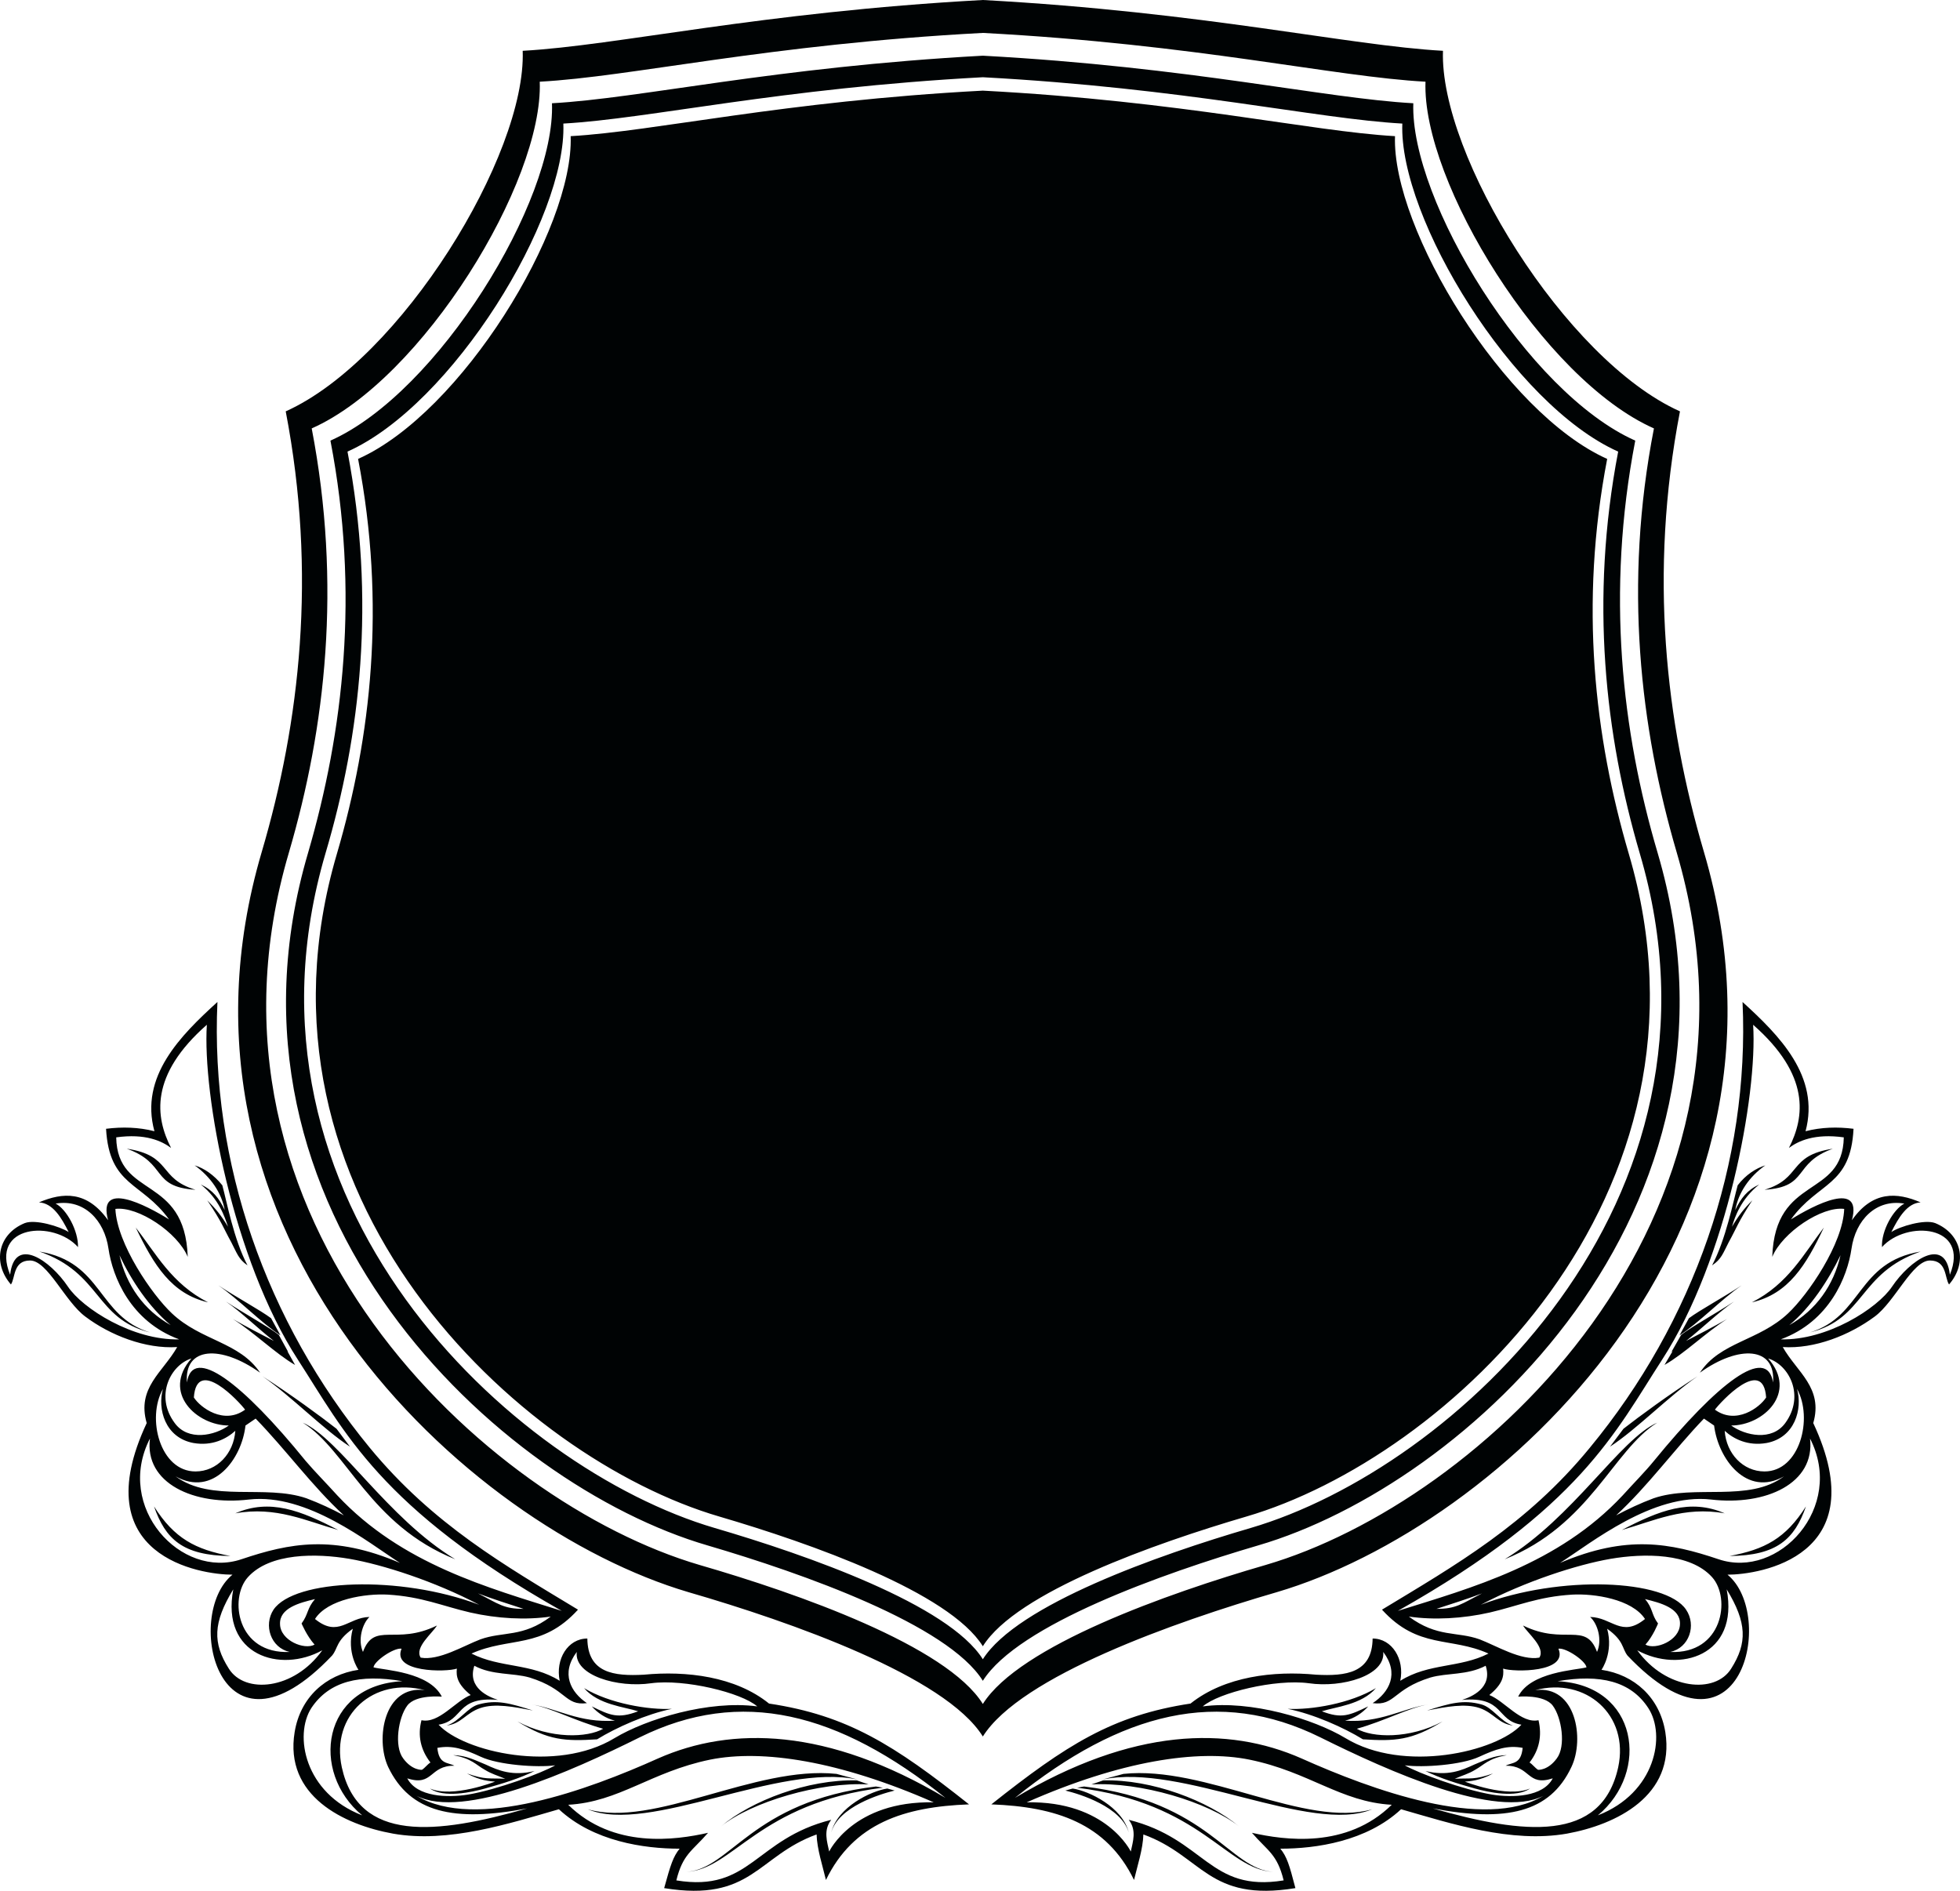 <?xml version="1.0" encoding="utf-8"?>
<!-- Generator: Adobe Illustrator 16.0.3, SVG Export Plug-In . SVG Version: 6.00 Build 0)  -->
<!DOCTYPE svg PUBLIC "-//W3C//DTD SVG 1.1 Tiny//EN" "http://www.w3.org/Graphics/SVG/1.1/DTD/svg11-tiny.dtd">
<svg version="1.1" baseProfile="tiny" id="Layer_1" xmlns="http://www.w3.org/2000/svg" xmlns:xlink="http://www.w3.org/1999/xlink"
	 x="0px" y="0px" width="122.367px" height="118.045px" viewBox="0 0 122.367 118.045" xml:space="preserve">
<path fill-rule="evenodd" fill="#000304" d="M117.04,82.198c1.269-0.938,2.359-3.502,3.451-3.502c1.066,0,0.913,1.092,1.192,1.497
	c1.168-1.346,0.813-3.146-0.863-3.832c-0.659-0.254-2.207,0.203-2.74,0.559c0.457-0.914,0.99-1.803,1.827-1.853
	c-1.472-0.635-2.995-0.736-4.289,1.116c0.686-2.537-2.385-0.938-3.806-0.051c1.7-2.359,3.73-2.056,3.908-5.659
	c-1.016-0.127-2.005-0.102-2.995,0.152c0.914-3.426-1.649-5.988-3.934-8.069c0.457,10.023-3.046,19.972-9.542,27.839
	c-3.934,4.796-8.4,7.334-12.968,10.1c2.258,2.487,4.289,1.675,6.648,2.741c-1.801,0.914-3.73,0.584-5.506,1.7
	c0.278-1.345-0.509-2.639-1.727-2.639c-0.025,2.156-1.675,2.359-3.527,2.258c-2.639-0.254-5.71,0.102-7.842,1.802
	c-4.872,0.736-7.766,2.589-12.435,6.294c4.01,0.152,7.182,1.167,8.908,4.72c0.203-0.862,0.559-1.928,0.583-2.842
	c3.706,1.345,4.036,4.238,9.492,3.351c-0.381-1.473-0.533-1.955-0.939-2.462c2.233,0,5.381-0.457,7.537-2.462
	c3.097,0.888,6.877,2.132,10.354,1.522c3.07-0.558,6.775-2.36,6.142-6.344c-0.355-2.158-1.929-3.579-3.984-3.884
	c0,0,0.761-1.065,0.354-2.563c1.066,0.761,0.914,1.218,1.27,1.675c7.08,7.461,9.313-2.538,6.243-5.051
	c1.979,0,9.262-1.116,5.354-9.465c0.634-2.208-1.016-3.173-1.904-4.746C113.284,84.228,115.465,83.365,117.04,82.198z
	 M114.908,78.366c-0.432,1.878-1.523,3.426-3.198,4.365C113.055,81.615,114.146,79.939,114.908,78.366z M107.066,88.009
	c0.33-0.457,3.02-3.376,3.197-0.761C109.857,87.882,108.385,88.973,107.066,88.009z M107.015,88.999
	c0.254,2.081,2.03,4.492,4.365,3.173c-2.208,1.649-5.558,0.481-8.146,1.37c-0.813,0.305-1.573,0.66-2.335,1.065
	c2.006-1.852,3.604-4.085,5.481-6.04L107.015,88.999z M89.682,100.445c0.938-0.306,1.903-0.609,2.843-0.965
	C91.23,100.139,90.926,100.445,89.682,100.445z M102.701,99.835c0.939,0.229,2.233,0.558,2.183,1.573
	c-0.025,1.015-1.522,1.624-2.156,1.269c0.481-0.532,0.786-1.319,0.786-1.319C103.082,100.774,103.208,100.419,102.701,99.835z
	 M97.295,102.932c0.482-0.077,1.726,0.786,1.751,1.166c-0.685,0.178-3.502,0.28-4.264,1.828c0,0,1.624-0.153,2.158,0.558
	c0.558,0.736,0.837,2.538,0.253,3.3c-0.559,0.761-1.167,0.71-1.167,0.71c-0.203-0.127-0.33-0.329-0.533-0.457
	c0.609-0.786,0.787-1.674,0.559-2.64c-1.092,0.229-2.106-1.192-3.07-1.572c0.837-0.686,0.913-1.168,0.862-1.649
	C94.504,104.404,97.93,104.428,97.295,102.932z M61.361,108.413c2.36-3.756,11.979-7.156,18.349-9.009
	c13.881-4.086,33.727-22.281,26.671-46.212c-2.385-8.096-3.451-17.358-1.497-27.509C97.702,22.459,89.86,9.669,90.088,3.172
	C84.15,2.842,75.293,0.761,61.361,0C47.403,0.761,38.572,2.842,32.633,3.172c0.229,6.497-7.613,19.287-14.795,22.51
	c1.954,10.151,0.888,19.414-1.498,27.509C9.286,77.123,29.131,95.318,42.987,99.404C49.383,101.256,59.026,104.657,61.361,108.413z
	 M111.177,83.619c3.045-1.116,4.162-3.908,4.416-5.659c0.253-1.776,1.521-3.121,3.299-2.816c-0.686,0.354-1.447,1.7-1.396,2.715
	c1.523-1.7,5.508-1.396,4.238,1.727c-0.279-2.462-2.512-0.889-3.604,0.735C117.217,81.69,114.071,83.696,111.177,83.619z
	 M112.192,86.714c0.355,1.244-0.127,3.046-1.903,3.376c-1.167,0.203-2.056-0.254-2.613-0.761c0.101,1.421,1.142,2.537,2.487,2.537
	C112.37,91.867,113.208,88.542,112.192,86.714z M110.39,84.812c1.319,0.405,2.31,2.334,1.066,4.035
	c-0.838,1.142-2.487,0.786-3.375,0.151C110.085,88.999,112.268,86.943,110.39,84.812z M87.271,100.571
	c4.619-1.446,10.024-2.918,14.034-7.207c0.71-0.786,1.396-1.472,1.954-2.157c3.959-4.847,7.055-7.258,7.436-4.897
	c0.178-2.233-2.132-2.36-4.568-0.609c1.27-1.929,3.681-1.979,5.508-3.705c1.243-1.167,3.426-4.339,3.502-6.521
	c-1.396-0.178-3.857,1.472-4.492,2.994c0.178-5.151,4.39-3.604,4.467-7.461c-1.827-0.254-2.843,0.229-3.426,0.66
	c0.989-1.929,1.345-4.543-2.234-7.689c0.28,4.364-1.623,14.643-5.684,20.911C100.874,89.354,98.666,94.15,87.271,100.571z
	 M96.356,112.118c-2.918,1.497-9.643-1.522-13.932-3.654c-6.319-3.122-12.409-1.573-19.059,3.782
	c7.359-4.391,13.298-4.492,17.892-2.462C85.622,111.737,92.676,114.327,96.356,112.118z M64.102,112.524
	c5.862-2.589,10.658-3.324,13.906-2.665c3.73,0.762,5.686,2.64,8.882,2.817c-2.816,2.767-6.699,2.208-8.729,1.751
	c0.99,1.143,1.574,1.32,1.98,2.97c-4.646,0.761-4.898-2.589-9.67-3.782c0.508,0.66,0.254,1.371,0.127,1.98
	C70.598,115.595,69.076,112.422,64.102,112.524z M86.358,103.134c1.016,1.345,0.381,2.513-0.66,3.197
	c1.421,0.178,1.244-0.862,3.604-1.599c1.066-0.305,2.284-0.127,3.452-0.735c0.457,1.396-0.914,1.953-1.473,2.131
	c2.665-0.228,2.107,1.295,3.705,1.549c-1.573,1.7-7.359,3.045-10.988,0.837c-1.979-1.192-5.912-2.386-8.907-1.979
	c0.989-0.862,4.542-1.725,6.623-1.446C83.794,105.393,86.51,104.606,86.358,103.134z M95.849,105.52
	c3.147-0.838,5.888,1.548,5.177,4.821c-1.04,4.72-5.888,4.188-11.572,2.563c4.568,0.862,7.309,0.278,8.654-2.589
	C98.945,108.565,98.387,105.19,95.849,105.52z M97.245,104.961c5.025,0.254,5.786,5.659,2.513,8.375c3.604-1.396,4.264-5,3.147-6.7
	C101.813,104.961,99.91,104.504,97.245,104.961z M87.957,100.926c1.573,0.229,3.376,0.127,5.051-0.253
	c1.75-0.406,3.02-0.99,5.151-1.117c1.37-0.076,3.73,0.279,4.542,1.522c-1.472,1.192-2.055-0.102-3.426-0.127
	c0.482,0.432,0.762,1.446,0.431,2.183c-0.709-1.929-2.029-0.38-4.618-1.649c0.279,0.482,1.422,1.37,1.016,2.005
	c-1.143,0.202-2.665-0.735-3.73-1.142C90.952,101.839,89.733,102.246,87.957,100.926z M107.801,99.226
	c1.27,2.081,1.295,3.35,0.28,4.949c-0.99,1.598-4.061,1.345-5.863-1.143C104.858,104.479,108.588,103.363,107.801,99.226z
	 M92.449,100.19c2.791-1.472,6.039-2.512,8.095-2.867c2.081-0.355,4.974-0.38,6.345,1.143c1.193,1.319,0.66,4.821-2.614,4.669
	c1.193-0.254,1.649-1.675,0.99-2.64C103.996,98.592,97.422,98.312,92.449,100.19z M97.397,97.577
	c1.979-1.269,5.786-4.364,9.415-3.959c3.451,0.406,6.522-1.015,6.192-3.807c2.208,4.289-1.954,8.807-5.71,7.537
	C104.274,96.333,101.559,95.8,97.397,97.577z M87.703,110.214c1.143,0.152,3.553-0.024,4.645-0.533
	c1.041-0.481,1.776-0.735,2.715-0.558c-0.102,1.041-0.634,0.888-1.065,1.116c1.573-0.025,1.319,1.319,2.944,0.787
	c-0.609,1.167-2.513,1.219-3.781,1.016C91.333,111.737,88.54,110.697,87.703,110.214z M61.361,106.382
	c2.284-3.628,11.521-6.902,17.662-8.679c13.35-3.908,32.434-21.443,25.657-44.487c-2.284-7.791-3.324-16.699-1.421-26.469
	c-6.928-3.071-14.491-15.404-14.262-21.647c-5.711-0.304-14.212-2.334-27.637-3.045c-13.425,0.71-21.952,2.741-27.662,3.045
	c0.229,6.243-7.309,18.577-14.237,21.647c1.878,9.77,0.863,18.678-1.421,26.469C11.24,76.26,30.35,93.795,43.673,97.704
	C49.814,99.48,59.103,102.754,61.361,106.382z M61.361,104.936c2.208-3.502,11.217-6.699,17.181-8.45
	c12.968-3.782,31.544-20.835,24.946-43.244c-2.233-7.563-3.224-16.242-1.396-25.733c-6.726-2.995-14.06-14.998-13.856-21.063
	c-5.558-0.305-13.831-2.259-26.875-2.969c-13.044,0.71-21.342,2.665-26.9,2.969c0.229,6.065-7.105,18.069-13.831,21.063
	c1.827,9.491,0.812,18.17-1.396,25.733C12.636,75.651,31.187,92.704,44.18,96.486C50.144,98.237,59.178,101.434,61.361,104.936z
	 M61.361,103.591c2.157-3.401,10.913-6.497,16.725-8.197c12.638-3.705,30.731-20.302,24.285-42.126
	c-2.156-7.359-3.121-15.81-1.345-25.073C94.479,25.276,87.322,13.603,87.55,7.715C82.12,7.41,74.049,5.507,61.361,4.822
	C48.647,5.507,40.577,7.41,35.171,7.715c0.229,5.888-6.928,17.561-13.476,20.479c1.776,9.263,0.812,17.714-1.371,25.073
	c-6.42,21.825,11.674,38.421,24.287,42.126C50.423,97.094,59.229,100.19,61.361,103.591z M61.361,102.779
	c2.106-3.375,10.735-6.42,16.444-8.095c12.436-3.63,30.199-19.947,23.881-41.391c-2.132-7.258-3.096-15.557-1.346-24.642
	c-6.421-2.868-13.45-14.364-13.247-20.15c-5.303-0.305-13.247-2.183-25.732-2.842c-12.486,0.66-20.429,2.538-25.733,2.842
	c0.203,5.786-6.827,17.282-13.272,20.15c1.751,9.085,0.812,17.383-1.319,24.642c-6.319,21.444,11.445,37.761,23.88,41.391
	C50.626,96.359,59.254,99.404,61.361,102.779z M66.512,111.788l0.457-0.126c1.015,0.152,3.096,1.142,3.502,2.74
	C69.99,112.803,67.452,112.017,66.512,111.788z M103.462,88.822c-2.767,1.726-4.188,6.395-9.517,8.526
	C98.184,94.785,101.153,89.836,103.462,88.822z M110.163,74.28c2.816-0.178,1.725-1.649,4.263-2.563
	C111.609,72.148,112.522,73.57,110.163,74.28z M109.375,81.309c2.283-1.167,3.248-3.045,4.492-4.669
	C112.75,79,111.659,80.777,109.375,81.309z M113.004,83.187c3.451-0.862,3.02-3.705,6.902-5.05
	C115.923,78.797,116.303,82.172,113.004,83.187z M108.741,80.244c-1.294,0.888-2.69,2.36-3.883,3.121l0.584-1.065
	C106.126,81.792,107.498,81.056,108.741,80.244z M110.212,72.757c-1.015,0.711-1.675,1.7-1.878,2.791
	c0.355-0.735,0.736-1.243,1.497-1.598c-1.142,0.913-1.521,2.029-1.7,2.639c0.406-0.686,0.736-1.116,1.27-1.649
	c-0.914,1.396-0.965,1.7-1.473,2.614c-0.355,0.685-0.456,1.065-1.04,1.446c0.862-1.624,1.319-3.984,1.599-4.999
	C108.995,73.341,109.629,72.935,110.212,72.757z M108.259,81.259c-1.244,0.812-2.614,1.548-3.3,2.08l-0.608,1.066l0.075-0.051
	l-0.507,0.862c1.218-0.685,2.613-2.055,3.908-2.867c-0.889,0.508-1.827,0.989-2.563,1.371
	C106.229,82.959,107.269,81.944,108.259,81.259z M105.975,85.928c-1.752,1.117-3.68,2.538-4.619,3.273l-0.838,1.117
	C102.193,89.227,104.148,87.198,105.975,85.928z M107.675,94.481c-2.158-0.939-4.086-0.178-6.421,1.04
	C103.234,94.962,105.137,94.024,107.675,94.481z M112.75,94.049c-1.269,2.005-2.588,2.69-4.771,3.096
	C110.949,97.12,112.041,96.08,112.75,94.049z M89.098,106.789c1.447-0.457,2.259-0.685,3.375-0.381
	c0.711,0.178,1.193,1.066,1.98,1.32c-0.889-0.103-1.193-0.787-2.081-1.092C91.458,106.332,90.292,106.56,89.098,106.789z
	 M80.394,106.687c1.624,0.33,3.502,1.168,4.695,1.903c1.979,0.127,3.045,0.076,4.974-1.116c-2.081,1.116-4.391,1.015-5.354,0.457
	c1.726-0.482,3.273-1.32,4.466-1.523c-1.675,0.279-2.994,1.168-5.202,1.016c0.559-0.127,1.092-0.482,1.446-0.889
	c-1.167,0.559-1.649,0.787-2.893,0.305c0.862-0.279,2.486-0.406,3.375-1.446C84.302,106.357,81.866,106.763,80.394,106.687z
	 M88.998,110.57c1.37,0.33,2.232-0.025,3.045-0.405c0.583-0.229,1.218-0.584,2.03-0.584c-1.168,0.203-1.421,0.609-1.979,0.913
	c-0.406,0.254-0.813,0.355-1.27,0.559c1.016-0.051,1.219,0.075,2.387-0.33c-0.813,0.457-1.473,0.482-1.752,0.508
	c0,0,2.614,1.041,4.061,0.432c-0.862,0.609-2.614,0.228-3.426,0C91.001,111.357,89.911,111.027,88.998,110.57z M70.141,110.748
	l-1.319,0.355c4.924-1.066,13.019,3.451,16.851,1.853C81.536,114.149,75.243,110.214,70.141,110.748z M68.873,111.154l-0.735,0.254
	c3.045-0.178,7.283,1.091,9.212,2.613C75.42,112.422,71.918,111.078,68.873,111.154z M67.68,111.535l-0.432,0.076
	c7.791,0.964,9.313,5.126,12.258,5.253C76.74,116.711,75.471,112.473,67.68,111.535z M5.327,82.198
	c-1.269-0.938-2.36-3.502-3.451-3.502c-1.066,0-0.914,1.092-1.193,1.497c-1.167-1.346-0.812-3.146,0.863-3.832
	c0.66-0.254,2.183,0.203,2.741,0.559c-0.457-0.914-0.99-1.803-1.853-1.853c1.497-0.635,2.995-0.736,4.314,1.116
	c-0.686-2.537,2.385-0.938,3.806-0.051c-1.7-2.359-3.73-2.056-3.933-5.659c1.015-0.127,2.03-0.102,3.02,0.152
	c-0.939-3.426,1.649-5.988,3.934-8.069c-0.457,10.023,3.045,19.972,9.517,27.839c3.958,4.796,8.425,7.334,12.993,10.1
	c-2.259,2.487-4.289,1.675-6.649,2.741c1.802,0.914,3.73,0.584,5.507,1.7c-0.279-1.345,0.507-2.639,1.726-2.639
	c0.025,2.156,1.649,2.359,3.527,2.258c2.639-0.254,5.71,0.102,7.816,1.802c4.898,0.736,7.816,2.589,12.486,6.294
	c-4.035,0.152-7.208,1.167-8.933,4.72c-0.203-0.862-0.558-1.928-0.583-2.842c-3.705,1.345-4.035,4.238-9.517,3.351
	c0.406-1.473,0.559-1.955,0.964-2.462c-2.233,0-5.38-0.457-7.537-2.462c-3.096,0.888-6.903,2.132-10.354,1.522
	c-3.096-0.558-6.801-2.36-6.142-6.344c0.355-2.158,1.929-3.579,3.984-3.884c0,0-0.761-1.065-0.355-2.563
	c-1.066,0.761-0.914,1.218-1.294,1.675c-7.081,7.461-9.313-2.538-6.217-5.051c-1.979,0-9.263-1.116-5.355-9.465
	c-0.634-2.208,1.015-3.173,1.903-4.746C9.083,84.228,6.875,83.365,5.327,82.198z M7.459,78.366c0.432,1.878,1.522,3.426,3.197,4.365
	C9.312,81.615,8.195,79.939,7.459,78.366z M15.301,88.009c-0.33-0.457-3.02-3.376-3.198-0.761
	C12.509,87.882,13.981,88.973,15.301,88.009z M15.326,88.999c-0.229,2.081-2.005,4.492-4.365,3.173
	c2.233,1.649,5.583,0.481,8.172,1.37c0.812,0.305,1.573,0.66,2.334,1.065c-2.005-1.852-3.604-4.085-5.507-6.04L15.326,88.999z
	 M32.684,100.445c-0.939-0.306-1.903-0.609-2.842-0.965C31.136,100.139,31.441,100.445,32.684,100.445z M19.666,99.835
	c-0.964,0.229-2.233,0.558-2.183,1.573c0.025,1.015,1.523,1.624,2.157,1.269c-0.482-0.532-0.812-1.319-0.812-1.319
	C19.26,100.774,19.158,100.419,19.666,99.835z M25.071,102.932c-0.482-0.077-1.726,0.786-1.751,1.166
	c0.685,0.178,3.477,0.28,4.264,1.828c0,0-1.625-0.153-2.157,0.558c-0.558,0.736-0.837,2.538-0.254,3.3
	c0.559,0.761,1.167,0.71,1.167,0.71c0.203-0.127,0.33-0.329,0.533-0.457c-0.609-0.786-0.813-1.674-0.559-2.64
	c1.091,0.229,2.106-1.192,3.071-1.572c-0.837-0.686-0.914-1.168-0.863-1.649C27.862,104.404,24.437,104.428,25.071,102.932z
	 M11.189,83.619c-3.045-1.116-4.162-3.908-4.416-5.659c-0.253-1.776-1.522-3.121-3.299-2.816c0.686,0.354,1.421,1.7,1.396,2.715
	c-1.523-1.7-5.507-1.396-4.238,1.727c0.279-2.462,2.512-0.889,3.604,0.735C5.149,81.69,8.296,83.696,11.189,83.619z M10.174,86.714
	c-0.355,1.244,0.127,3.046,1.903,3.376c1.167,0.203,2.056-0.254,2.614-0.761c-0.102,1.421-1.142,2.537-2.487,2.537
	C9.997,91.867,9.134,88.542,10.174,86.714z M11.951,84.812c-1.294,0.405-2.309,2.334-1.041,4.035
	c0.837,1.142,2.487,0.786,3.375,0.151C12.281,88.999,10.073,86.943,11.951,84.812z M35.07,100.571
	c-4.594-1.446-9.999-2.918-14.009-7.207c-0.71-0.786-1.396-1.472-1.979-2.157c-3.934-4.847-7.055-7.258-7.411-4.897
	c-0.177-2.233,2.106-2.36,4.568-0.609c-1.294-1.929-3.68-1.979-5.507-3.705c-1.244-1.167-3.426-4.339-3.528-6.521
	c1.421-0.178,3.883,1.472,4.517,2.994c-0.177-5.151-4.39-3.604-4.466-7.461c1.827-0.254,2.842,0.229,3.426,0.66
	c-0.99-1.929-1.345-4.543,2.233-7.689c-0.279,4.364,1.624,14.643,5.685,20.911C21.493,89.354,23.701,94.15,35.07,100.571z
	 M26.01,112.118c2.918,1.497,9.644-1.522,13.932-3.654c6.319-3.122,12.385-1.573,19.084,3.782
	c-7.385-4.391-13.348-4.492-17.942-2.462C36.745,111.737,29.689,114.327,26.01,112.118z M58.29,112.524
	c-5.888-2.589-10.684-3.324-13.958-2.665c-3.705,0.762-5.659,2.64-8.857,2.817c2.817,2.767,6.7,2.208,8.73,1.751
	c-0.99,1.143-1.573,1.32-1.979,2.97c4.644,0.761,4.898-2.589,9.669-3.782c-0.507,0.66-0.254,1.371-0.127,1.98
	C51.768,115.595,53.266,112.422,58.29,112.524z M36.009,103.134c-1.015,1.345-0.381,2.513,0.634,3.197
	c-1.396,0.178-1.218-0.862-3.578-1.599c-1.066-0.305-2.31-0.127-3.451-0.735c-0.457,1.396,0.913,1.953,1.472,2.131
	c-2.665-0.228-2.106,1.295-3.705,1.549c1.573,1.7,7.359,3.045,10.988,0.837c1.979-1.192,5.888-2.386,8.908-1.979
	c-0.99-0.862-4.542-1.725-6.624-1.446C38.572,105.393,35.831,104.606,36.009,103.134z M26.518,105.52
	c-3.172-0.838-5.888,1.548-5.177,4.821c1.041,4.72,5.888,4.188,11.572,2.563c-4.568,0.862-7.309,0.278-8.679-2.589
	C23.421,108.565,23.98,105.19,26.518,105.52z M25.122,104.961c-5.024,0.254-5.786,5.659-2.512,8.375c-3.604-1.396-4.264-5-3.172-6.7
	C20.554,104.961,22.457,104.504,25.122,104.961z M34.385,100.926c-1.574,0.229-3.35,0.127-5.025-0.253
	c-1.751-0.406-3.02-0.99-5.152-1.117c-1.37-0.076-3.756,0.279-4.542,1.522c1.472,1.192,2.056-0.102,3.4-0.127
	c-0.457,0.432-0.736,1.446-0.406,2.183c0.71-1.929,2.03-0.38,4.619-1.649c-0.279,0.482-1.421,1.37-1.015,2.005
	c1.142,0.202,2.665-0.735,3.73-1.142C31.416,101.839,32.633,102.246,34.385,100.926z M14.564,99.226
	c-1.269,2.081-1.294,3.35-0.279,4.949c0.99,1.598,4.06,1.345,5.836-1.143C17.508,104.479,13.778,103.363,14.564,99.226z
	 M29.918,100.19c-2.792-1.472-6.04-2.512-8.095-2.867c-2.081-0.355-4.974-0.38-6.345,1.143c-1.192,1.319-0.685,4.821,2.614,4.669
	c-1.193-0.254-1.65-1.675-1.015-2.64C18.371,98.592,24.944,98.312,29.918,100.19z M24.969,97.577
	c-1.979-1.269-5.786-4.364-9.415-3.959c-3.451,0.406-6.547-1.015-6.192-3.807c-2.208,4.289,1.929,8.807,5.71,7.537
	C18.092,96.333,20.808,95.8,24.969,97.577z M34.664,110.214c-1.142,0.152-3.553-0.024-4.644-0.533
	c-1.041-0.481-1.776-0.735-2.715-0.558c0.102,1.041,0.634,0.888,1.066,1.116c-1.574-0.025-1.32,1.319-2.944,0.787
	c0.609,1.167,2.512,1.219,3.781,1.016C31.035,111.737,33.826,110.697,34.664,110.214z M55.854,111.788
	c-0.939,0.229-3.502,1.016-3.959,2.614c0.406-1.599,2.487-2.588,3.502-2.74L55.854,111.788z M14.539,82.35
	c1.294,0.813,2.69,2.183,3.883,2.867l-0.482-0.862l0.051,0.051l-0.583-1.066c-0.686-0.532-2.056-1.269-3.299-2.08
	c0.99,0.685,2.005,1.7,2.995,2.462C16.367,83.339,15.427,82.858,14.539,82.35z M12.991,81.309c-2.284-1.167-3.248-3.045-4.517-4.669
	C9.616,79,10.707,80.777,12.991,81.309z M12.205,74.28c-2.817-0.178-1.726-1.649-4.289-2.563
	C10.758,72.148,9.844,73.57,12.205,74.28z M12.154,72.757c0.583,0.178,1.193,0.584,1.726,1.244c0.279,1.015,0.71,3.375,1.573,4.999
	c-0.558-0.381-0.66-0.762-1.015-1.446c-0.507-0.914-0.558-1.219-1.497-2.614c0.533,0.533,0.888,0.964,1.294,1.649
	c-0.203-0.609-0.558-1.726-1.7-2.639c0.761,0.354,1.142,0.862,1.497,1.598C13.829,74.458,13.144,73.468,12.154,72.757z
	 M9.362,83.187c-3.451-0.862-3.02-3.705-6.903-5.05C6.444,78.797,6.063,82.172,9.362,83.187z M13.626,80.244
	c1.243,0.813,2.614,1.548,3.299,2.056l0.583,1.065C16.316,82.604,14.92,81.131,13.626,80.244z M16.392,85.928
	c1.828,1.27,3.781,3.299,5.457,4.391l-0.838-1.117C20.071,88.466,18.143,87.045,16.392,85.928z M18.904,88.822
	c2.309,1.015,5.278,5.963,9.517,8.526C23.092,95.216,21.67,90.547,18.904,88.822z M14.691,94.481c2.538-0.457,4.441,0.481,6.42,1.04
	C18.777,94.303,16.849,93.542,14.691,94.481z M9.616,94.049c1.269,2.005,2.588,2.69,4.771,3.096
	C11.393,97.12,10.327,96.08,9.616,94.049z M33.268,106.789c-1.447-0.457-2.259-0.685-3.375-0.381
	c-0.71,0.178-1.193,1.066-2.005,1.32c0.914-0.103,1.193-0.787,2.106-1.092S32.075,106.56,33.268,106.789z M41.947,106.687
	c-1.599,0.33-3.477,1.168-4.669,1.903c-1.979,0.127-3.045,0.076-4.974-1.116c2.081,1.116,4.39,1.015,5.354,0.457
	c-1.726-0.482-3.299-1.32-4.466-1.523c1.649,0.279,2.969,1.168,5.202,1.016c-0.558-0.127-1.091-0.482-1.446-0.889
	c1.142,0.559,1.624,0.787,2.893,0.305c-0.863-0.279-2.487-0.406-3.375-1.446C38.064,106.357,40.5,106.763,41.947,106.687z
	 M33.369,110.57c-1.37,0.33-2.233-0.025-3.045-0.405c-0.584-0.229-1.218-0.584-2.03-0.584c1.167,0.203,1.421,0.609,1.979,0.913
	c0.406,0.254,0.787,0.355,1.269,0.559c-1.016-0.051-1.218,0.075-2.386-0.33c0.812,0.457,1.472,0.482,1.751,0.508
	c0,0-2.639,1.041-4.061,0.432c0.863,0.609,2.614,0.228,3.426,0C31.365,111.357,32.456,111.027,33.369,110.57z M52.225,110.748
	l1.319,0.355c-4.923-1.066-13.019,3.451-16.851,1.853C40.831,114.149,47.124,110.214,52.225,110.748z M53.494,111.154l0.736,0.254
	c-3.045-0.178-7.309,1.091-9.212,2.613C46.921,112.422,50.423,111.078,53.494,111.154z M54.687,111.535l0.432,0.076
	c-7.791,0.964-9.339,5.126-12.283,5.253C45.627,116.711,46.896,112.473,54.687,111.535z"/>
</svg>
